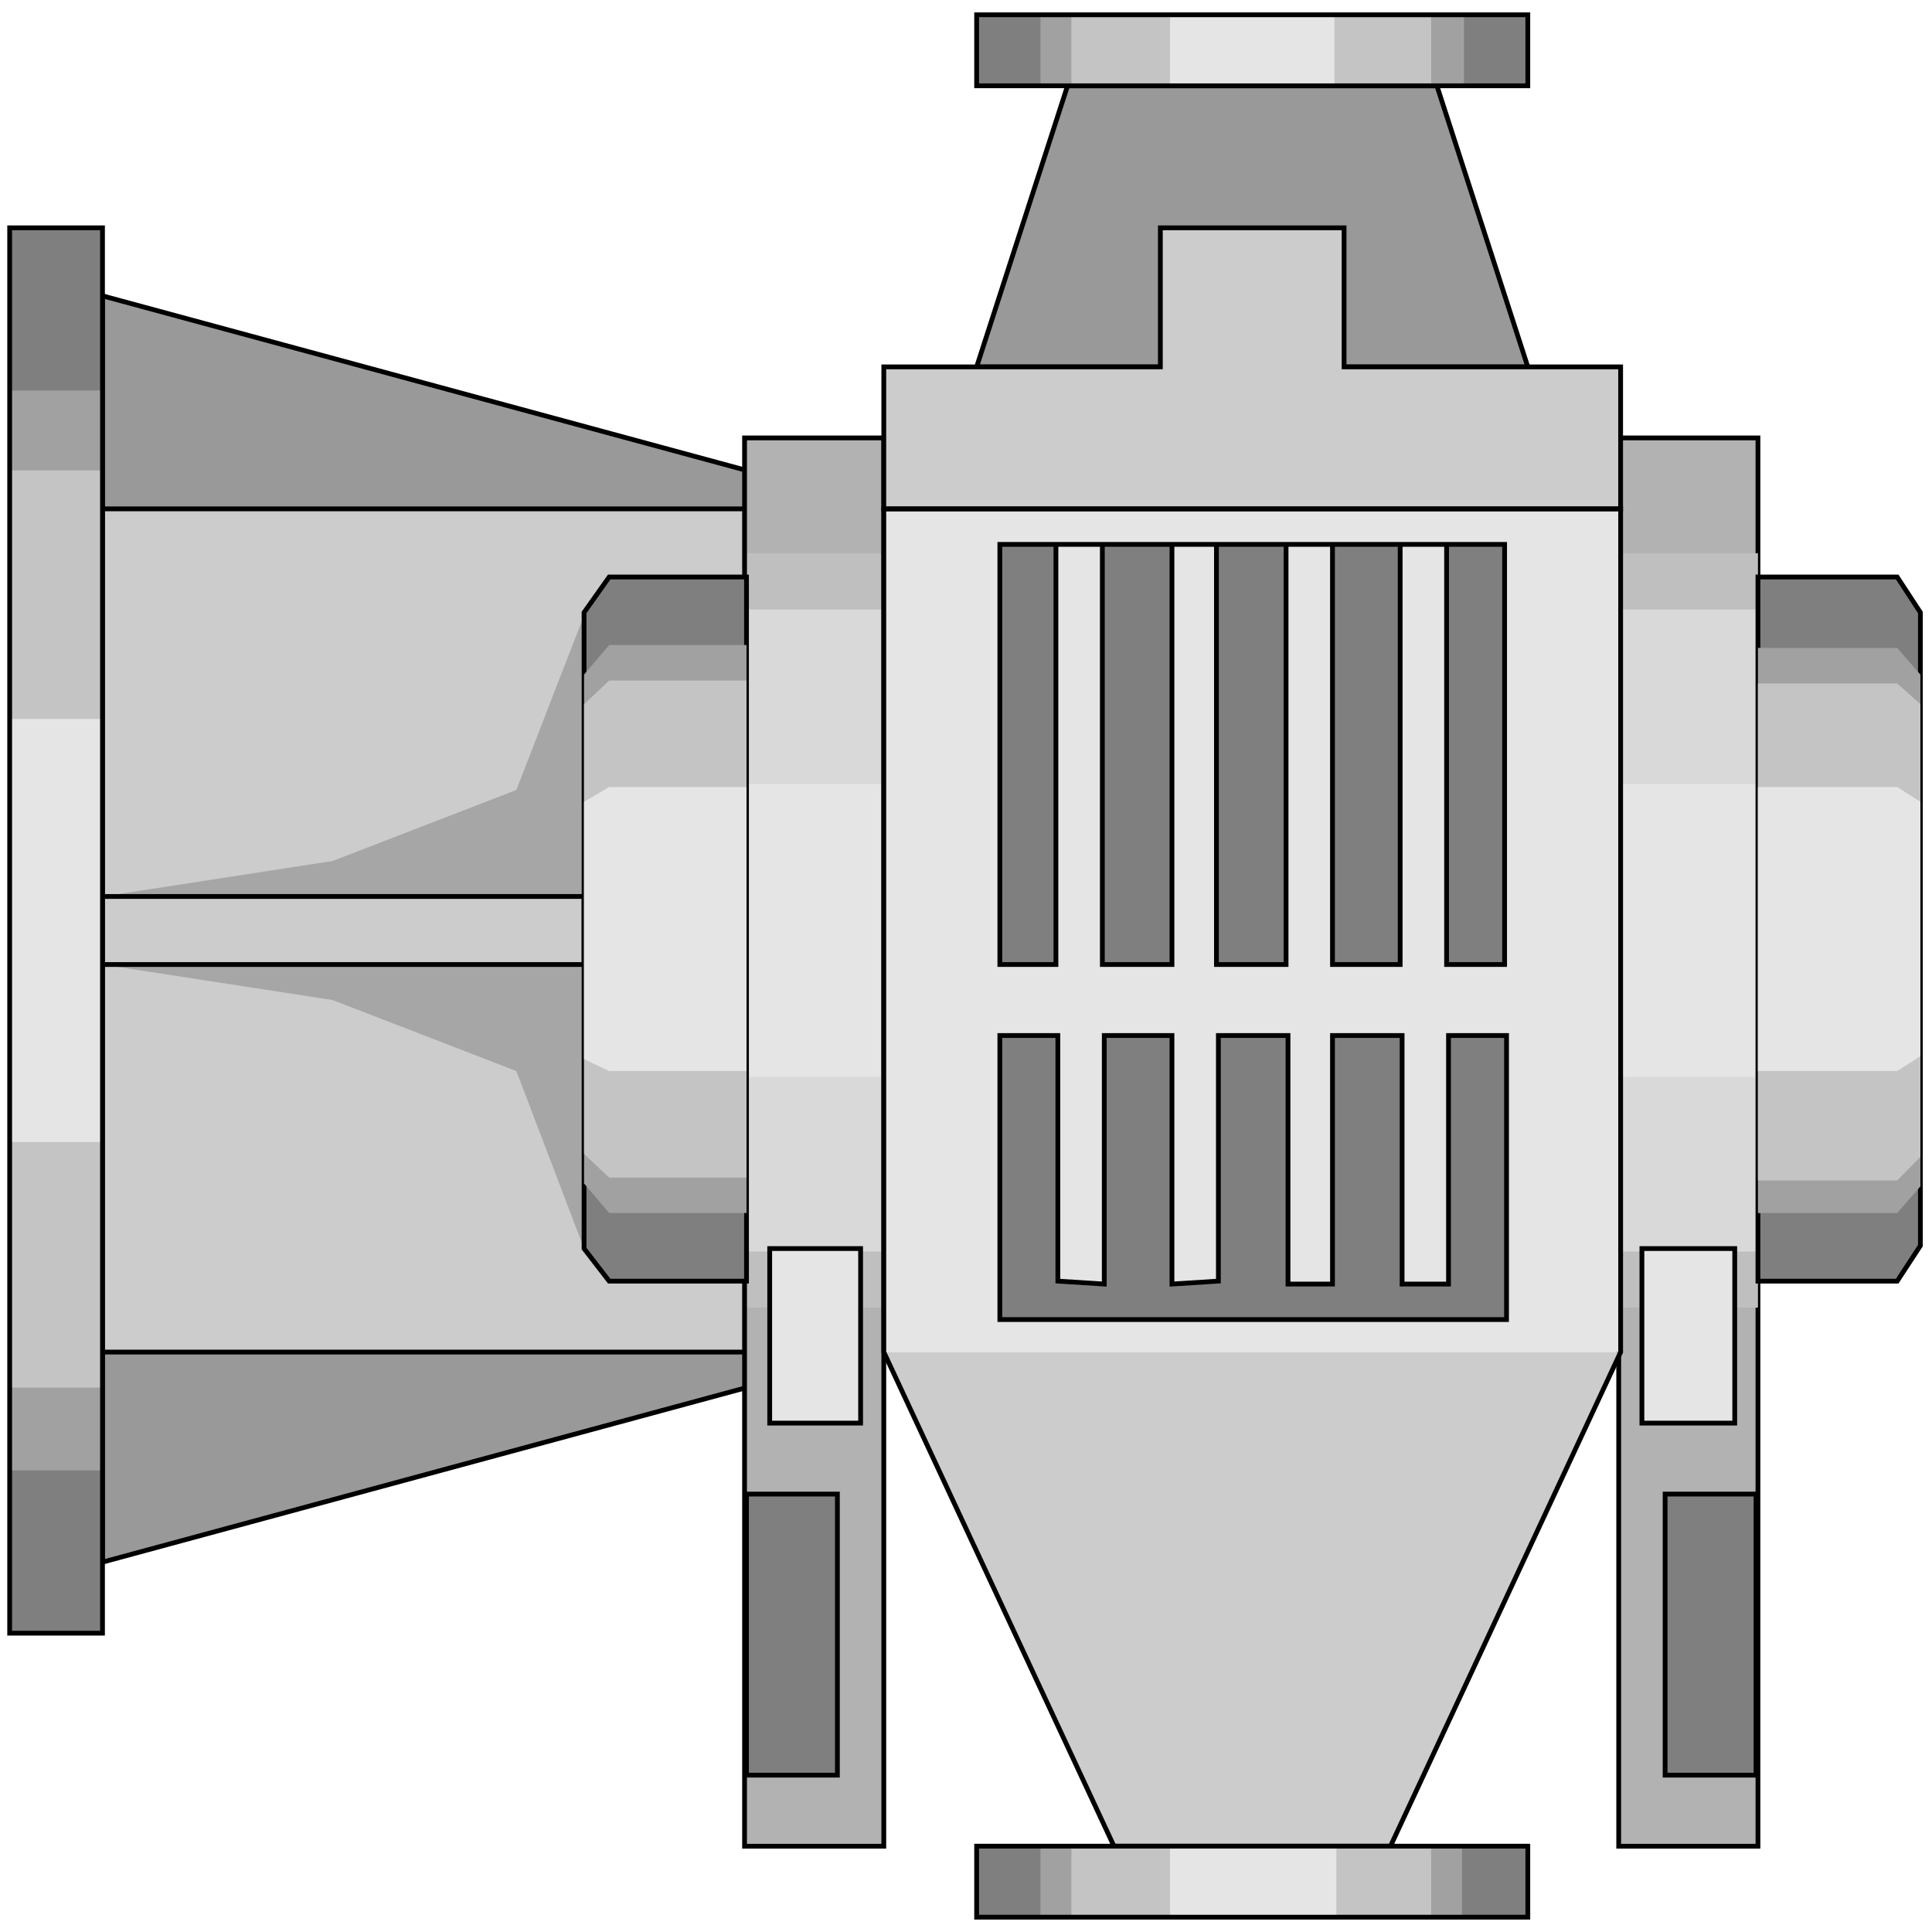 <svg width="150" height="150" viewBox="0 0 150 150" fill="none" xmlns="http://www.w3.org/2000/svg">
<g clip-path="url(#clip0_2109_204221)">
<path d="M57.958 107.731L7.958 121.284V22.969L57.958 36.522V107.731Z" fill="#999999" stroke="black" stroke-width="0.371"/>
<path d="M57.958 39.508H7.958V104.975H57.958V39.508Z" fill="#CCCCCC" stroke="black" stroke-width="0.371"/>
<path d="M7.958 69.604L25.826 66.847L40.09 61.334L45.345 47.781V96.939L40.09 83.156L25.826 77.643L7.958 74.887V69.604Z" fill="#A6A6A6"/>
<path d="M7.958 74.885H45.345V69.602H7.958V74.885Z" fill="#CCCCCC" stroke="black" stroke-width="0.371"/>
<path d="M136.487 143.341V34H125.676V143.341H136.487Z" fill="#B2B2B2" stroke="black" stroke-width="0.371"/>
<path d="M57.958 143.341V34H68.619V143.341H57.958Z" fill="#B2B2B2"/>
<path d="M136.487 101.529V42.953H125.676V101.529H136.487Z" fill="#BFBFBF"/>
<path d="M57.808 101.529V42.953H68.618V101.529H57.808Z" fill="#BFBFBF"/>
<path d="M136.487 97.167V47.32H125.676V97.167H136.487Z" fill="#D9D9D9"/>
<path d="M57.808 97.167V47.32H68.618V97.167H57.808Z" fill="#D9D9D9"/>
<path d="M136.487 83.616V60.875H125.676V83.616H136.487Z" fill="#E5E5E5"/>
<path d="M57.808 83.616V60.875H68.618V83.616H57.808Z" fill="#E5E5E5"/>
<path d="M57.808 143.341V34H68.618V143.341H57.808Z" stroke="black" stroke-width="0.371"/>
<path d="M134.685 96.938H127.478V110.49H134.685V96.938Z" fill="#E5E5E5" stroke="black" stroke-width="0.371"/>
<path d="M59.76 96.938H66.817V110.49H59.76V96.938Z" fill="#E5E5E5" stroke="black" stroke-width="0.371"/>
<path d="M57.958 116H65.015V137.822H57.958V116Z" fill="#7F7F7F" stroke="black" stroke-width="0.371"/>
<path d="M136.336 116H129.279V137.822H136.336V116Z" fill="#7F7F7F" stroke="black" stroke-width="0.371"/>
<path d="M68.619 104.975V39.508H125.826V104.975H68.619Z" fill="#E5E5E5"/>
<path d="M68.619 104.977L86.487 143.338H107.958L125.826 104.977H68.619Z" fill="#CCCCCC"/>
<path d="M75.826 28.486L82.883 6.664H111.562L118.619 28.486H75.826Z" fill="#999999" stroke="black" stroke-width="0.371"/>
<path d="M68.618 39.51V28.484H90.09V17.688H104.354V28.484H125.825V39.51H68.618Z" fill="#CCCCCC" stroke="black" stroke-width="0.371"/>
<path d="M118.619 148.849H75.826V143.336H118.619V148.849Z" fill="#7F7F7F"/>
<path d="M118.619 6.661H75.826V1.148H118.619V6.661Z" fill="#7F7F7F"/>
<path d="M0.751 126.799V17.688H7.958V126.799H0.751Z" fill="#7F7F7F"/>
<path d="M113.514 148.849H80.781V143.336H113.514V148.849Z" fill="#A1A1A1"/>
<path d="M113.664 6.661H80.781V1.148H113.664V6.661Z" fill="#A1A1A1"/>
<path d="M0.751 114.164V30.32H7.958V114.164H0.751Z" fill="#A1A1A1"/>
<path d="M111.112 148.849H83.184V143.336H111.112V148.849Z" fill="#C4C4C4"/>
<path d="M0.751 107.733V36.523H7.958V107.733H0.751Z" fill="#C4C4C4"/>
<path d="M111.112 6.661H83.184V1.148H111.112V6.661Z" fill="#C4C4C4"/>
<path d="M103.604 6.661H90.841V1.148H103.604V6.661Z" fill="#E5E5E5"/>
<path d="M0.751 88.669V55.82H7.958V88.669H0.751Z" fill="#E5E5E5"/>
<path d="M103.754 148.849H90.841V143.336H103.754V148.849Z" fill="#E5E5E5"/>
<path d="M116.967 102.451V80.398H112.463V99.694H108.859V80.398H103.454V99.694H100V80.398H94.595V99.464L90.991 99.694V80.398H85.736V99.694L82.132 99.464V80.398H77.628V102.451H116.967Z" fill="#7F7F7F" stroke="black" stroke-width="0.371"/>
<path d="M77.628 42.266V74.884H81.982V42.266H85.586V74.884H90.991V42.266H94.445V74.884H99.85V42.266H103.454V74.884H108.709V42.266H112.313V74.884H116.817V42.266H77.628Z" fill="#7F7F7F" stroke="black" stroke-width="0.371"/>
<path d="M86.487 143.336L68.619 104.975V39.508H125.826V104.975L107.958 143.336H86.487Z" stroke="black" stroke-width="0.371"/>
<path d="M136.486 44.797H147.297L149.099 47.553V96.711L147.297 99.468H136.486V44.797Z" fill="#7F7F7F" stroke="black" stroke-width="0.371"/>
<path d="M57.958 99.468H47.298L45.346 96.941V47.553L47.298 44.797H57.958V99.468Z" fill="#7F7F7F" stroke="black" stroke-width="0.371"/>
<path d="M136.486 50.305H147.297L149.099 52.372V92.112L147.297 94.179H136.486V50.305Z" fill="#A1A1A1"/>
<path d="M57.958 94.182H47.298L45.346 91.885V52.375L47.298 50.078H57.958V94.182Z" fill="#A1A1A1"/>
<path d="M136.486 53.062H147.297L149.099 54.67V89.816L147.297 91.654H136.486V53.062Z" fill="#C4C4C4"/>
<path d="M57.958 91.427H47.298L45.346 89.589V54.674L47.298 52.836H57.958V91.427Z" fill="#C4C4C4"/>
<path d="M136.486 61.102H147.297L149.099 62.25V82.005L147.297 83.154H136.486V61.102Z" fill="#E5E5E5"/>
<path d="M57.958 83.154H47.298L45.346 82.235V62.25L47.298 61.102H57.958V83.154Z" fill="#E5E5E5"/>
<path d="M118.619 148.849H75.826V143.336H118.619V148.849Z" stroke="black" stroke-width="0.371"/>
<path d="M118.619 6.661H75.826V1.148H118.619V6.661Z" stroke="black" stroke-width="0.371"/>
<path d="M0.751 126.799V17.688H7.958V126.799H0.751Z" stroke="black" stroke-width="0.371"/>
</g>
<defs>
<clipPath id="clip0_2109_204221">
<rect width="150" height="150" fill="white"/>
</clipPath>
</defs>
</svg>
